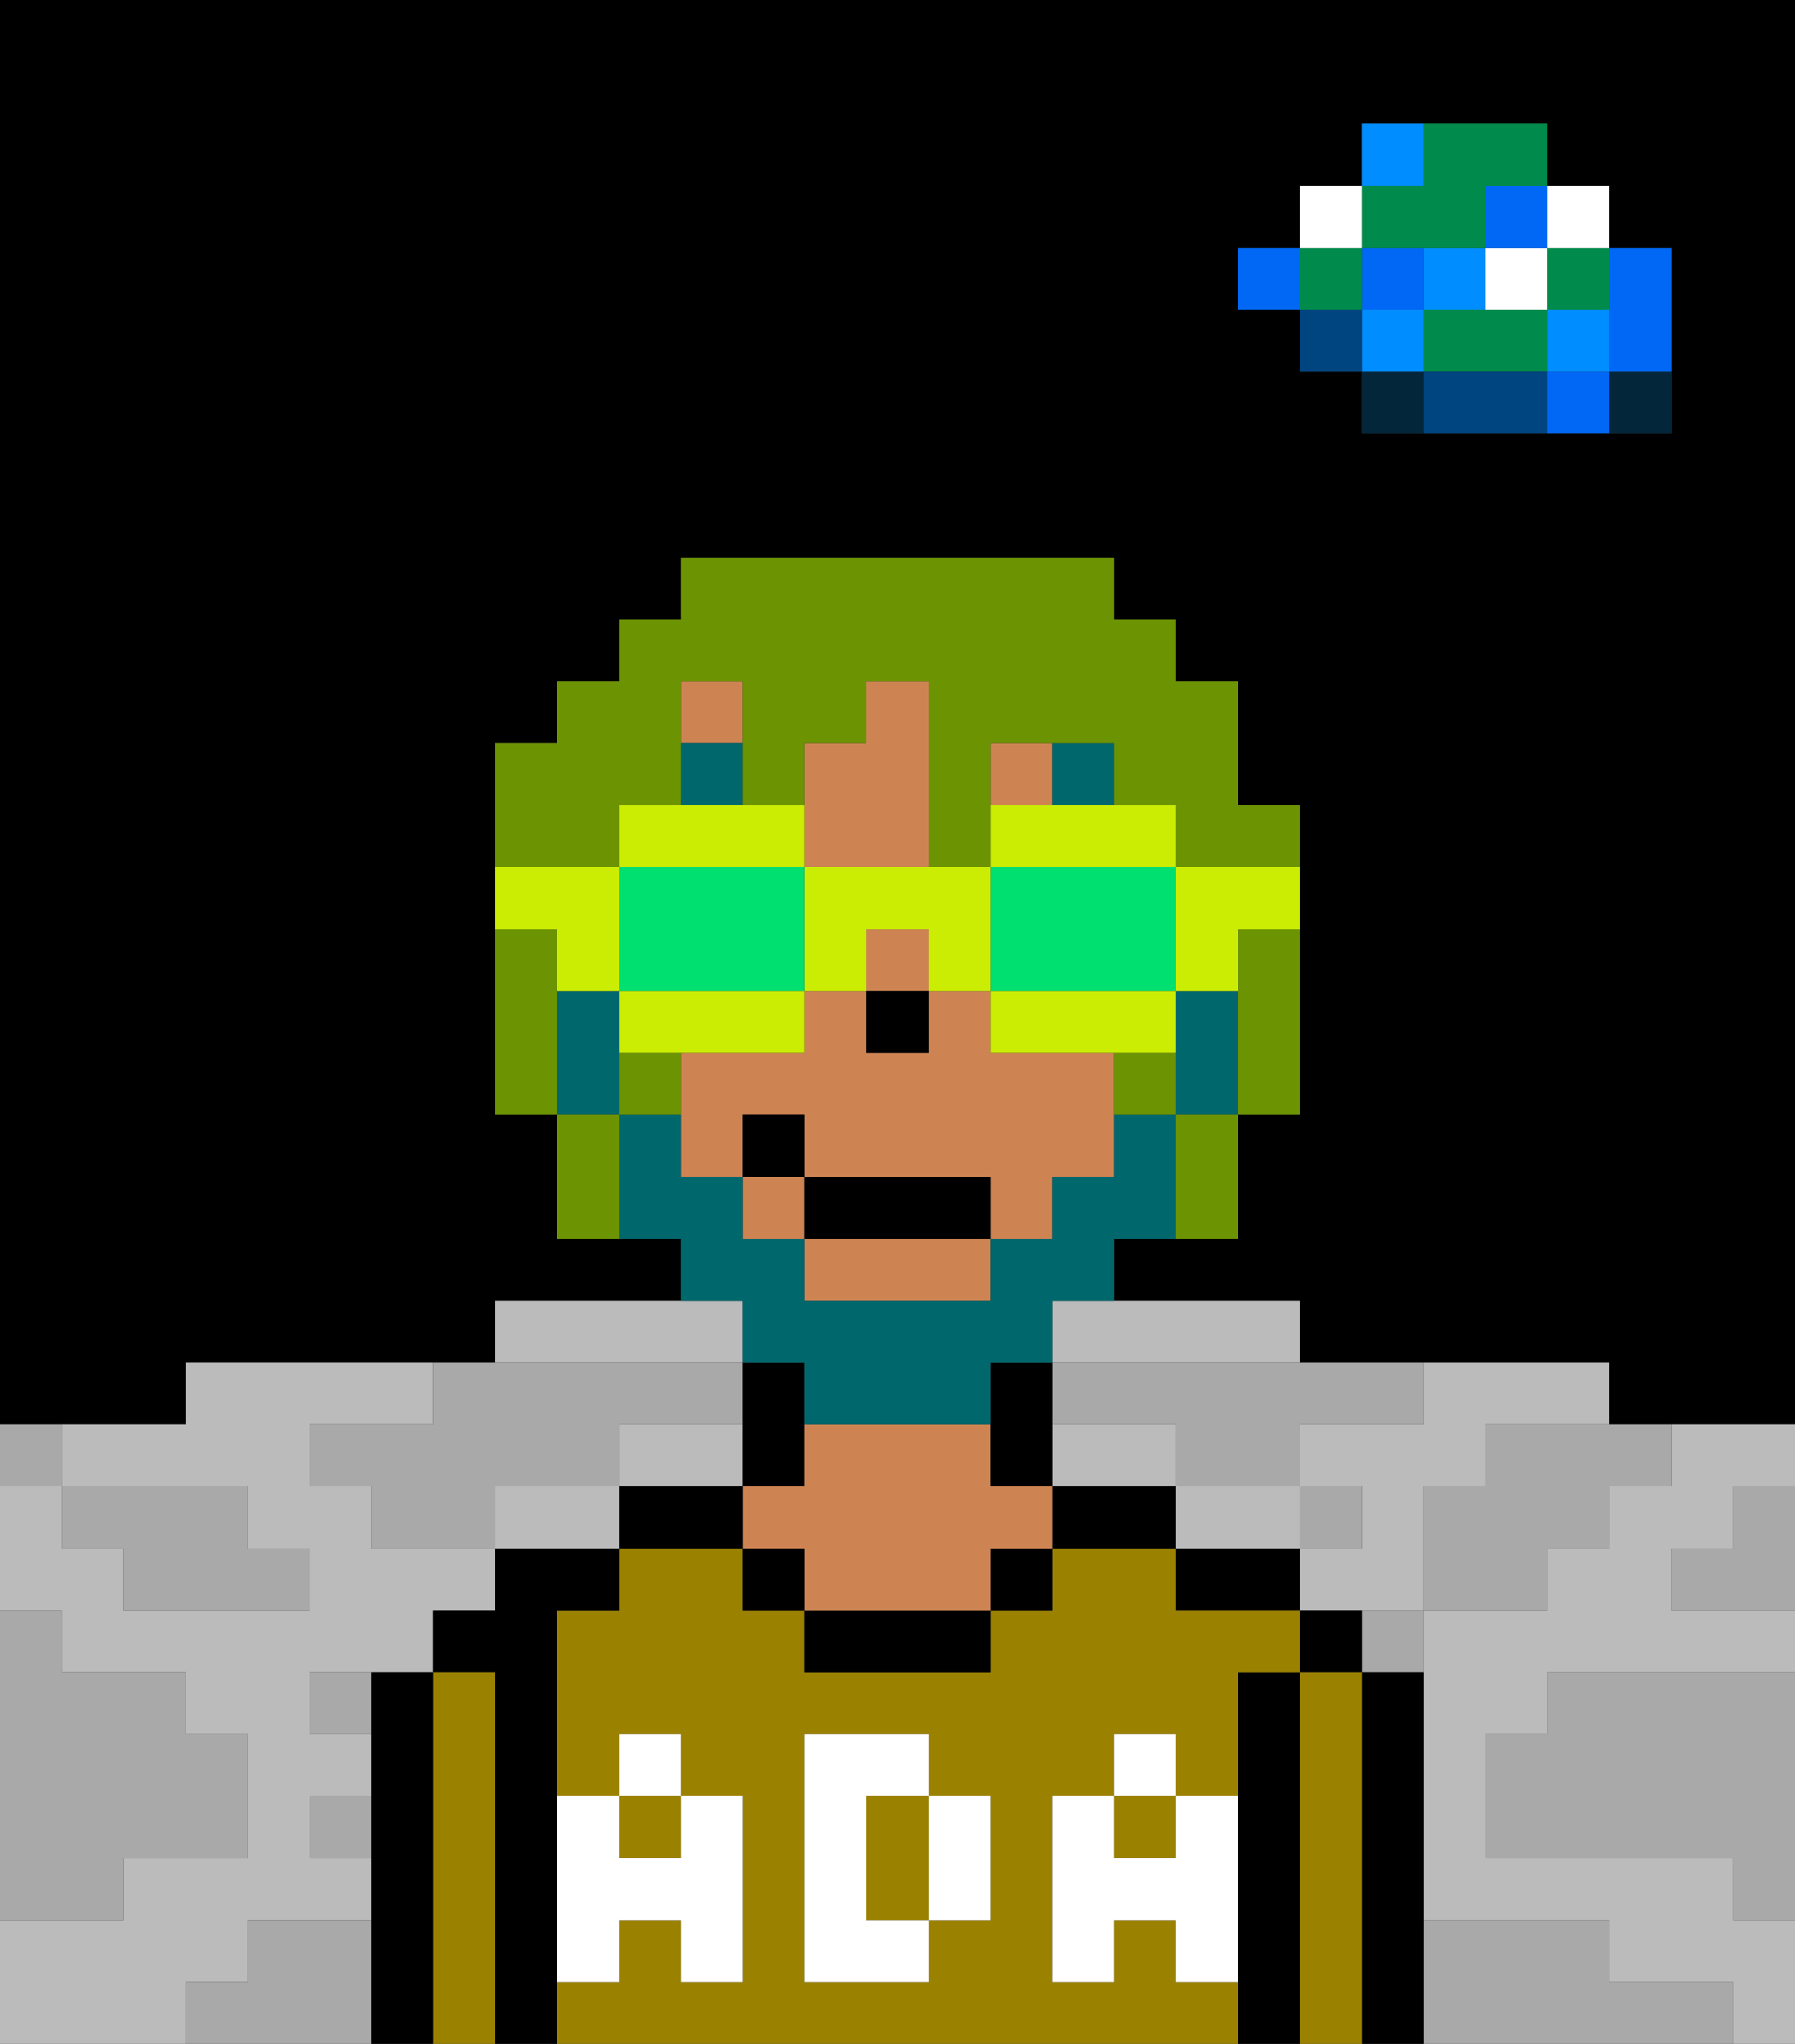 <svg xmlns="http://www.w3.org/2000/svg" viewBox="0 0 29 33"><rect x="0" y="0" width="29" height="33" fill="#333333" stroke="none"/><defs><style>polygon,rect,path{shape-rendering:crispedges;}polygon,rect,path{shape-rendering:crispedges;}.kb49-1{fill:#a9a9a9;}.kb49-2{fill:#bbbbbb;}.kb49-3{fill:#04263a;}.kb49-4{fill:#0068f5;}.kb49-5{fill:#008dff;}.kb49-6{fill:#008b4c;}.kb49-7{fill:#ffffff;}.kb49-8{fill:#004480;}.kb49-9{fill:#000000;}.kb49-10{fill:#9b8100;}.kb49-11{fill:#ce8452;}.kb49-12{fill:#ffffff;}.kb49-13{fill:#00686d;}.kb49-14{fill:#00686d;}.kb49-15{fill:#6c9302;}.kb49-16{fill:#cbed03;}.kb49-17{fill:#00e070;}</style></defs><polygon class="kb49-1" points="28 25 27 25 27 26 28 26 29 26 29 25 29 24 28 24 28 25"/><path class="kb49-9" d="M27,0H0V23H3V22H8V21h3V20H9V18H8V12H9V11h1V10h1V9h7v1h1v1h1v2h1v5H20v2H18v1h3v1h5v1h3V0H27Zm0,5V7H22V6H21V5H20V4h1V3h1V2h3V3h1V4h1Z"/><polygon class="kb49-1" points="27 32 26 32 26 31 25 31 24 31 23 31 23 32 23 33 24 33 25 33 26 33 27 33 28 33 28 32 27 32"/><polygon class="kb49-1" points="27 27 26 27 25 27 25 28 24 28 24 29 24 30 25 30 26 30 27 30 28 30 28 31 29 31 29 30 29 29 29 28 29 27 28 27 27 27"/><polygon class="kb49-2" points="12 24 12 23 11 23 10 23 10 24 11 24 12 24"/><polygon class="kb49-2" points="17 22 18 22 19 22 20 22 21 22 21 21 20 21 19 21 18 21 17 21 17 22"/><polygon class="kb49-2" points="21 25 21 24 20 24 19 24 19 25 20 25 21 25"/><polygon class="kb49-2" points="18 24 19 24 19 23 18 23 17 23 17 24 18 24"/><polygon class="kb49-2" points="22 23 21 23 21 24 22 24 22 25 21 25 21 26 22 26 23 26 23 25 23 24 24 24 24 23 25 23 26 23 26 22 25 22 24 22 23 22 23 23 22 23"/><polygon class="kb49-2" points="9 24 8 24 8 25 9 25 10 25 10 24 9 24"/><polygon class="kb49-2" points="27 23 27 24 26 24 26 25 25 25 25 26 24 26 23 26 23 27 23 28 23 29 23 30 23 31 24 31 25 31 26 31 26 32 27 32 28 32 28 33 29 33 29 32 29 31 28 31 28 30 27 30 26 30 25 30 24 30 24 29 24 28 25 28 25 27 26 27 27 27 28 27 29 27 29 26 28 26 27 26 27 25 28 25 28 24 29 24 29 23 28 23 27 23"/><polygon class="kb49-2" points="4 32 4 31 5 31 6 31 6 30 5 30 5 29 6 29 6 28 5 28 5 27 6 27 7 27 7 26 8 26 8 25 7 25 6 25 6 24 5 24 5 23 6 23 7 23 7 22 6 22 5 22 4 22 3 22 3 23 2 23 1 23 1 24 2 24 3 24 4 24 4 25 5 25 5 26 4 26 3 26 2 26 2 25 1 25 1 24 0 24 0 25 0 26 1 26 1 27 2 27 3 27 3 28 4 28 4 29 4 30 3 30 2 30 2 31 1 31 0 31 0 32 0 33 1 33 2 33 3 33 3 32 4 32"/><polygon class="kb49-2" points="10 22 11 22 12 22 12 21 11 21 10 21 9 21 8 21 8 22 9 22 10 22"/><rect class="kb49-3" x="26" y="6" width="1" height="1"/><polygon class="kb49-4" points="26 5 26 6 27 6 27 5 27 4 26 4 26 5"/><rect class="kb49-4" x="25" y="6" width="1" height="1"/><rect class="kb49-5" x="25" y="5" width="1" height="1"/><rect class="kb49-6" x="25" y="4" width="1" height="1"/><rect class="kb49-7" x="25" y="3" width="1" height="1"/><polygon class="kb49-1" points="24 23 24 24 23 24 23 25 23 26 24 26 25 26 25 25 26 25 26 24 27 24 27 23 26 23 25 23 24 23"/><polygon class="kb49-6" points="24 5 23 5 23 6 24 6 25 6 25 5 24 5"/><rect class="kb49-7" x="24" y="4" width="1" height="1"/><rect class="kb49-4" x="24" y="3" width="1" height="1"/><polygon class="kb49-8" points="24 6 23 6 23 7 24 7 25 7 25 6 24 6"/><rect class="kb49-5" x="23" y="4" width="1" height="1"/><rect class="kb49-1" x="22" y="26" width="1" height="1"/><rect class="kb49-3" x="22" y="6" width="1" height="1"/><rect class="kb49-5" x="22" y="5" width="1" height="1"/><rect class="kb49-4" x="22" y="4" width="1" height="1"/><polygon class="kb49-6" points="23 4 24 4 24 3 25 3 25 2 24 2 23 2 23 3 22 3 22 4 23 4"/><rect class="kb49-5" x="22" y="2" width="1" height="1"/><rect class="kb49-1" x="21" y="24" width="1" height="1"/><rect class="kb49-8" x="21" y="5" width="1" height="1"/><rect class="kb49-6" x="21" y="4" width="1" height="1"/><rect class="kb49-7" x="21" y="3" width="1" height="1"/><rect class="kb49-4" x="20" y="4" width="1" height="1"/><polygon class="kb49-1" points="19 22 18 22 17 22 17 23 18 23 19 23 19 24 20 24 21 24 21 23 22 23 23 23 23 22 22 22 21 22 20 22 19 22"/><rect class="kb49-1" x="5" y="27" width="1" height="1"/><polygon class="kb49-1" points="6 23 5 23 5 24 6 24 6 25 7 25 8 25 8 24 9 24 10 24 10 23 11 23 12 23 12 22 11 22 10 22 9 22 8 22 7 22 7 23 6 23"/><polygon class="kb49-1" points="6 31 5 31 4 31 4 32 3 32 3 33 4 33 5 33 6 33 6 32 6 31"/><rect class="kb49-1" x="5" y="29" width="1" height="1"/><polygon class="kb49-1" points="2 31 2 30 3 30 4 30 4 29 4 28 3 28 3 27 2 27 1 27 1 26 0 26 0 27 0 28 0 29 0 30 0 31 1 31 2 31"/><polygon class="kb49-1" points="2 25 2 26 3 26 4 26 5 26 5 25 4 25 4 24 3 24 2 24 1 24 1 25 2 25"/><rect class="kb49-1" y="23" width="1" height="1"/><polygon class="kb49-9" points="23 31 23 30 23 29 23 28 23 27 22 27 22 28 22 29 22 30 22 31 22 32 22 33 23 33 23 32 23 31"/><rect class="kb49-9" x="21" y="26" width="1" height="1"/><polygon class="kb49-10" points="22 31 22 30 22 29 22 28 22 27 21 27 21 28 21 29 21 30 21 31 21 32 21 33 22 33 22 32 22 31"/><polygon class="kb49-9" points="21 31 21 30 21 29 21 28 21 27 20 27 20 28 20 29 20 30 20 31 20 32 20 33 21 33 21 32 21 31"/><polygon class="kb49-9" points="20 25 19 25 19 26 20 26 21 26 21 25 20 25"/><polygon class="kb49-10" points="14 30 14 31 15 31 15 30 15 29 14 29 14 30"/><rect class="kb49-10" x="18" y="29" width="1" height="1"/><path class="kb49-10" d="M19,32V31H18v1H17V29h1V28h1v1h1V27h1V26H19V25H17v1H16v1H13V26H12V25H10v1H9v3h1V28h1v1h1v3H11V31H10v1H9v1H20V32Zm-5,0H13V28h2v1h1v2H15v1Z"/><rect class="kb49-10" x="10" y="29" width="1" height="1"/><polygon class="kb49-9" points="18 24 17 24 17 25 18 25 19 25 19 24 18 24"/><rect class="kb49-9" x="16" y="25" width="1" height="1"/><polygon class="kb49-9" points="14 26 13 26 13 27 14 27 15 27 16 27 16 26 15 26 14 26"/><polygon class="kb49-9" points="13 24 13 23 13 22 12 22 12 23 12 24 13 24"/><polygon class="kb49-11" points="16 24 16 23 15 23 14 23 13 23 13 24 12 24 12 25 13 25 13 26 14 26 15 26 16 26 16 25 17 25 17 24 16 24"/><rect class="kb49-9" x="12" y="25" width="1" height="1"/><polygon class="kb49-9" points="11 24 10 24 10 25 11 25 12 25 12 24 11 24"/><polygon class="kb49-9" points="9 31 9 30 9 29 9 28 9 27 9 26 10 26 10 25 9 25 8 25 8 26 7 26 7 27 8 27 8 28 8 29 8 30 8 31 8 32 8 33 9 33 9 32 9 31"/><polygon class="kb49-10" points="8 31 8 30 8 29 8 28 8 27 7 27 7 28 7 29 7 30 7 31 7 32 7 33 8 33 8 32 8 31"/><polygon class="kb49-9" points="7 31 7 30 7 29 7 28 7 27 6 27 6 28 6 29 6 30 6 31 6 32 6 33 7 33 7 32 7 31"/><polygon class="kb49-12" points="19 30 18 30 18 29 17 29 17 30 17 31 17 32 18 32 18 31 19 31 19 32 20 32 20 31 20 30 20 29 19 29 19 30"/><rect class="kb49-12" x="18" y="28" width="1" height="1"/><polygon class="kb49-12" points="15 31 16 31 16 30 16 29 15 29 15 30 15 31"/><polygon class="kb49-12" points="14 31 14 30 14 29 15 29 15 28 14 28 13 28 13 29 13 30 13 31 13 32 14 32 15 32 15 31 14 31"/><polygon class="kb49-12" points="9 31 9 32 10 32 10 31 11 31 11 32 12 32 12 31 12 30 12 29 11 29 11 30 10 30 10 29 9 29 9 30 9 31"/><rect class="kb49-12" x="10" y="28" width="1" height="1"/><rect class="kb49-11" x="11" y="11" width="1" height="1"/><rect class="kb49-11" x="16" y="12" width="1" height="1"/><rect class="kb49-11" x="12" y="19" width="1" height="1"/><polygon class="kb49-11" points="13 21 14 21 15 21 16 21 16 20 13 20 13 21"/><polygon class="kb49-11" points="17 17 16 17 16 16 15 16 15 17 14 17 14 16 13 16 13 17 12 17 11 17 11 18 11 19 12 19 12 18 13 18 13 19 16 19 16 20 17 20 17 19 18 19 18 18 18 17 17 17"/><polygon class="kb49-11" points="14 14 15 14 15 13 15 12 15 11 14 11 14 12 13 12 13 13 13 14 14 14"/><rect class="kb49-11" x="14" y="15" width="1" height="1"/><polygon class="kb49-9" points="17 24 17 23 17 22 16 22 16 23 16 24 17 24"/><rect class="kb49-9" x="14" y="16" width="1" height="1"/><rect class="kb49-13" x="11" y="12" width="1" height="1"/><rect class="kb49-13" x="17" y="12" width="1" height="1"/><polygon class="kb49-14" points="20 16 19 16 19 17 19 18 20 18 20 17 20 16"/><polygon class="kb49-14" points="12 22 13 22 13 23 14 23 15 23 16 23 16 22 17 22 17 21 18 21 18 20 19 20 19 19 19 18 18 18 18 19 17 19 17 20 16 20 16 21 15 21 14 21 13 21 13 20 12 20 12 19 11 19 11 18 10 18 10 19 10 20 11 20 11 21 12 21 12 22"/><polygon class="kb49-14" points="10 17 10 16 9 16 9 17 9 18 10 18 10 17"/><rect class="kb49-9" x="13" y="19" width="3" height="1"/><rect class="kb49-9" x="12" y="18" width="1" height="1"/><polygon class="kb49-15" points="9 16 9 15 8 15 8 16 8 17 8 18 9 18 9 17 9 16"/><polygon class="kb49-15" points="20 16 20 17 20 18 21 18 21 17 21 16 21 15 20 15 20 16"/><rect class="kb49-15" x="18" y="17" width="1" height="1"/><rect class="kb49-15" x="10" y="17" width="1" height="1"/><polygon class="kb49-15" points="10 14 10 13 11 13 11 12 11 11 12 11 12 12 12 13 13 13 13 12 14 12 14 11 15 11 15 12 15 13 15 14 16 14 16 13 16 12 17 12 18 12 18 13 19 13 19 14 20 14 21 14 21 13 20 13 20 12 20 11 19 11 19 10 18 10 18 9 17 9 16 9 15 9 14 9 13 9 12 9 11 9 11 10 10 10 10 11 9 11 9 12 8 12 8 13 8 14 9 14 10 14"/><polygon class="kb49-15" points="10 18 9 18 9 19 9 20 10 20 10 19 10 18"/><polygon class="kb49-15" points="19 19 19 20 20 20 20 19 20 18 19 18 19 19"/><polygon class="kb49-16" points="19 14 19 15 19 16 20 16 20 15 21 15 21 14 20 14 19 14"/><polygon class="kb49-16" points="18 14 19 14 19 13 18 13 17 13 16 13 16 14 17 14 18 14"/><polygon class="kb49-17" points="16 16 17 16 18 16 19 16 19 15 19 14 18 14 17 14 16 14 16 15 16 16"/><polygon class="kb49-16" points="17 16 16 16 16 17 17 17 18 17 19 17 19 16 18 16 17 16"/><polygon class="kb49-16" points="13 14 13 15 13 16 14 16 14 15 15 15 15 16 16 16 16 15 16 14 15 14 14 14 13 14"/><polygon class="kb49-16" points="12 14 13 14 13 13 12 13 11 13 10 13 10 14 11 14 12 14"/><polygon class="kb49-17" points="12 16 13 16 13 15 13 14 12 14 11 14 10 14 10 15 10 16 11 16 12 16"/><polygon class="kb49-16" points="12 17 13 17 13 16 12 16 11 16 10 16 10 17 11 17 12 17"/><polygon class="kb49-16" points="9 16 10 16 10 15 10 14 9 14 8 14 8 15 9 15 9 16"/></svg>